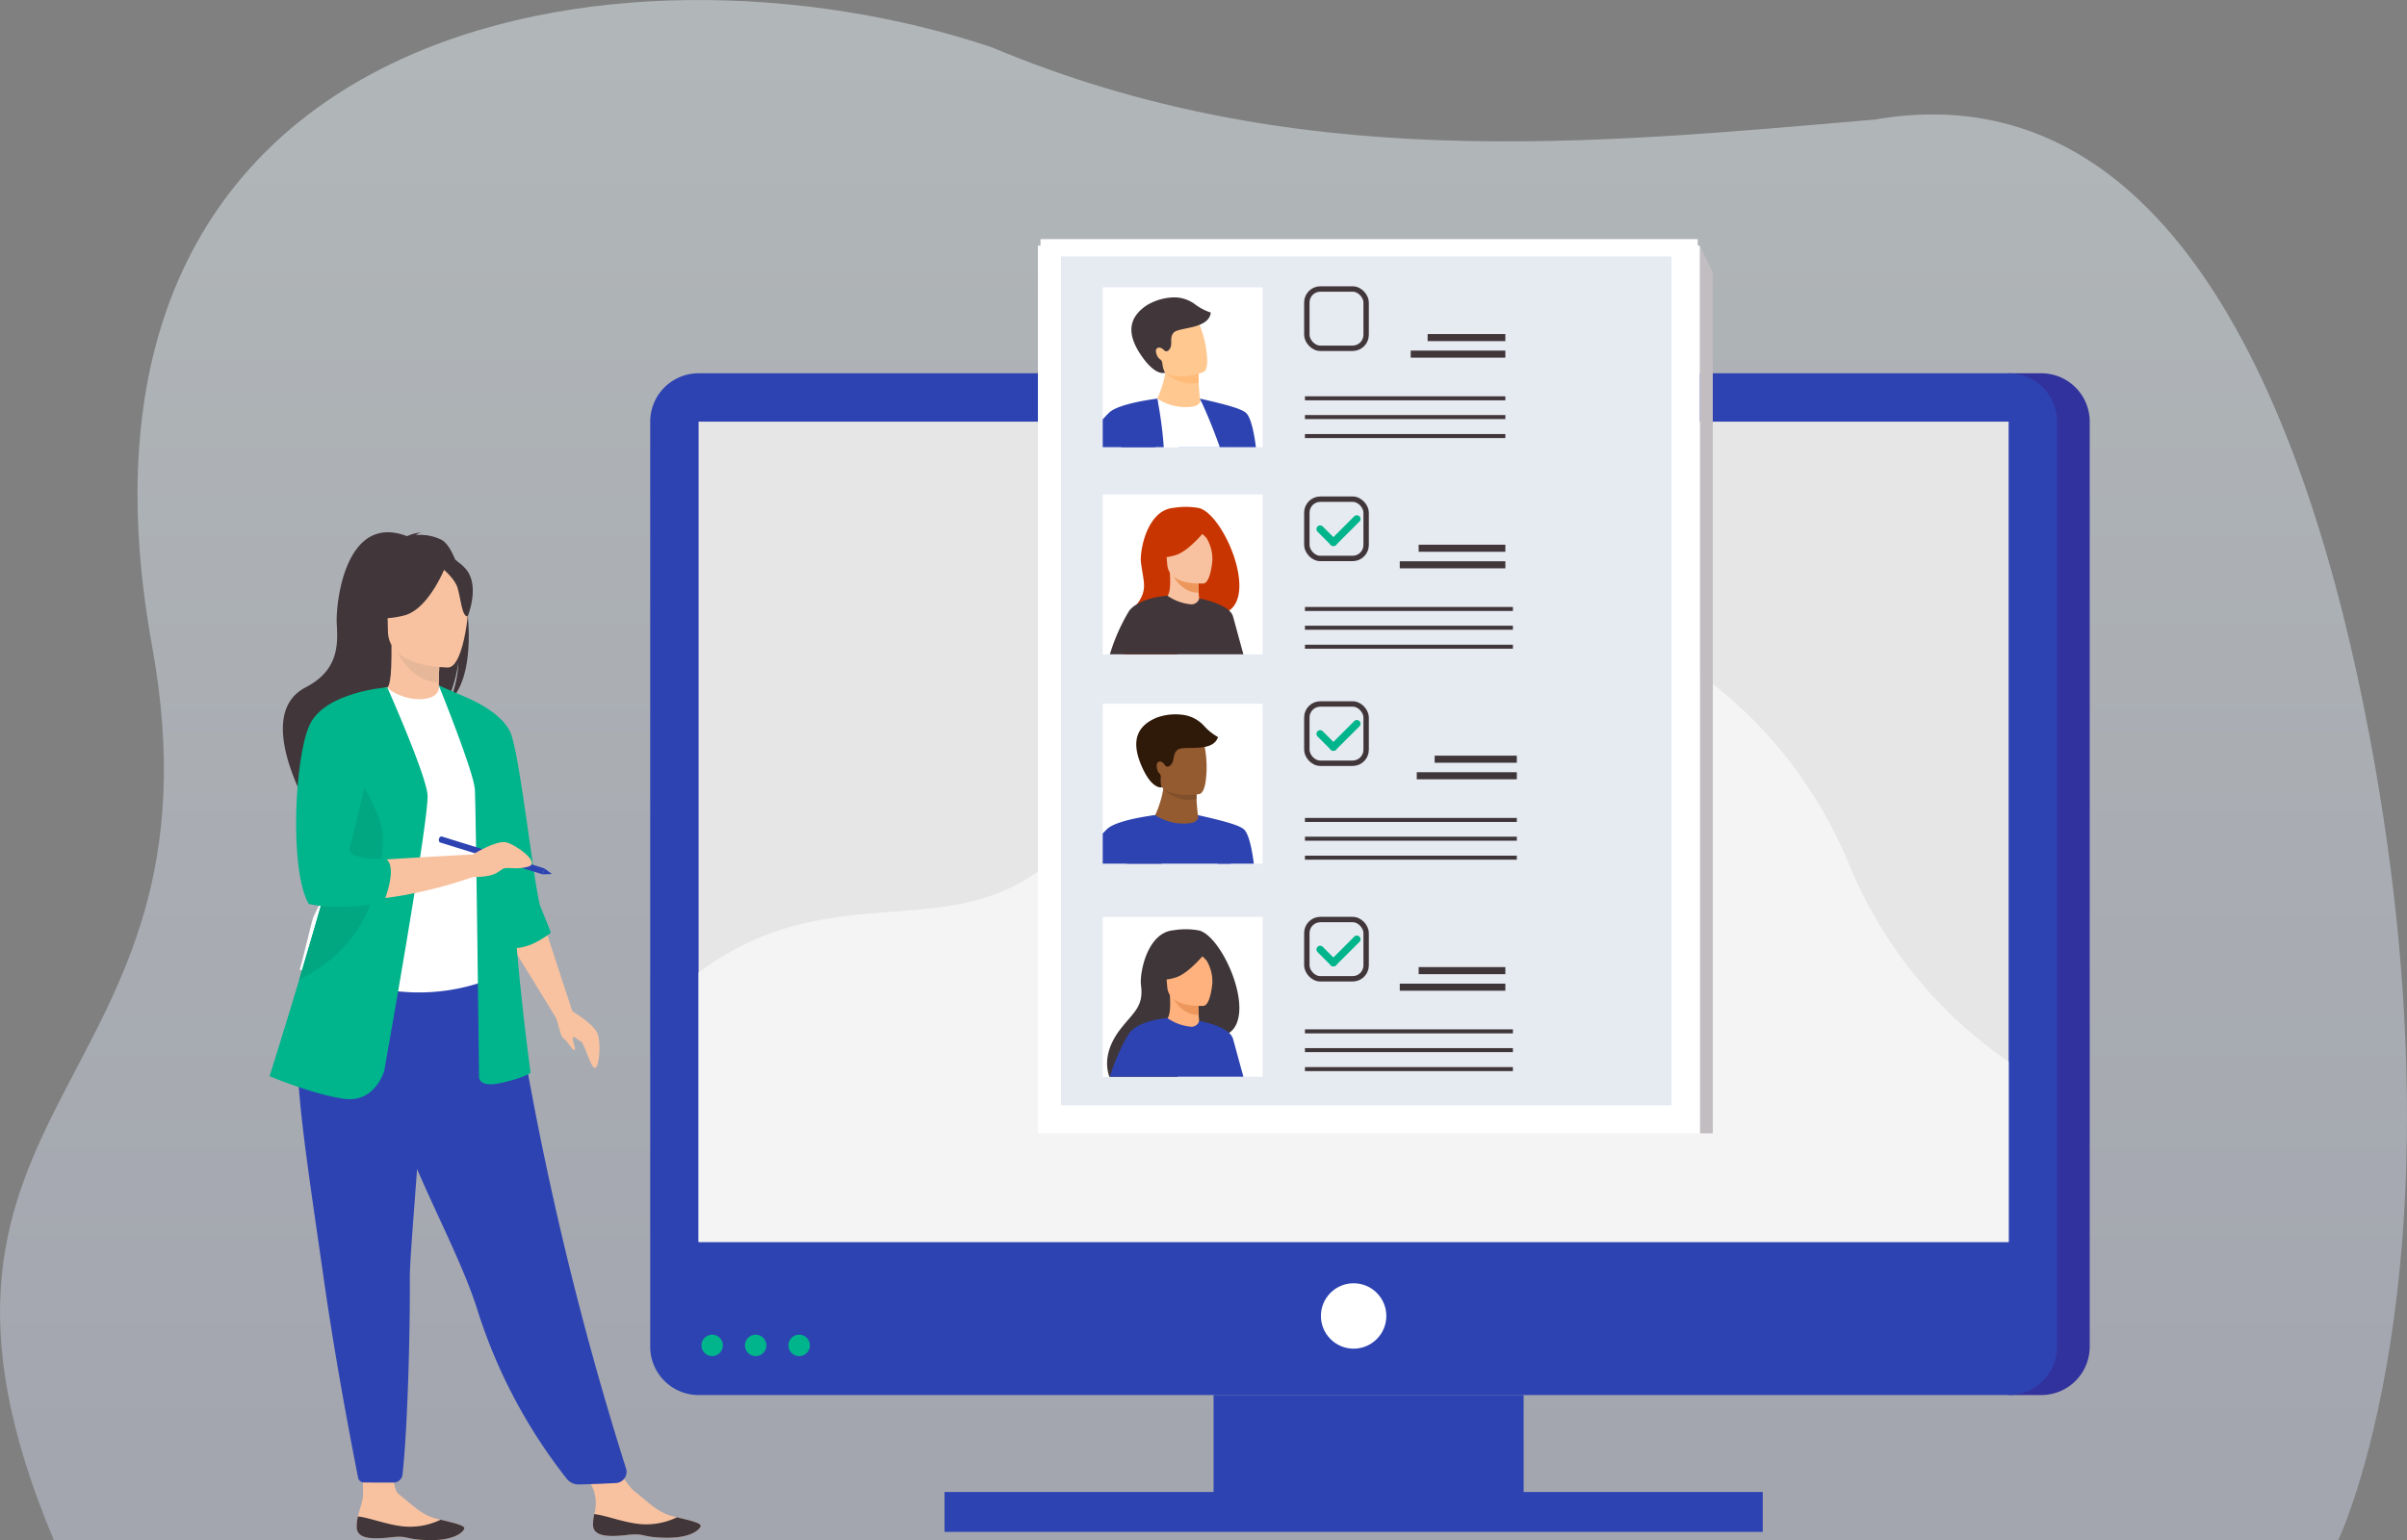<svg xmlns="http://www.w3.org/2000/svg" xmlns:xlink="http://www.w3.org/1999/xlink" width="446.493" height="285.781" viewBox="0 0 446.493 285.781">
  <rect x="0" y="0" width="446.493" height="285.781" fill="#808080" stroke="none"/>
  <defs>
    <linearGradient id="linear-gradient" x1="0.5" y1="1" x2="0.5" gradientUnits="objectBoundingBox">
      <stop offset="0" stop-color="#c5cadd"/>
      <stop offset="1" stop-color="#e4eff1"/>
    </linearGradient>
    <clipPath id="clip-path">
      <rect id="Rectangle_906" data-name="Rectangle 906" width="29.666" height="29.666"/>
    </clipPath>
  </defs>
  <g id="Groupe_3934" data-name="Groupe 3934" transform="translate(-42.083 -596.39)">
    <g id="connexion-28" transform="translate(-85.453 501.537)">
      <path id="Tracé_12189" data-name="Tracé 12189" d="M561.29,380.6s23.324-48.894,6.853-143.327c-10.36-59.4-34.932-130.21-92.814-120.239-52.916,4.559-107.835,10.142-163.8-13.4-68.338-22.961-176.971-5.827-155.787,111.052,14.989,82.7-52.846,83.634-18.232,165.917H561.29Z" opacity="0.5" fill="url(#linear-gradient)"/>
    </g>
    <g id="Groupe_3880" data-name="Groupe 3880" transform="translate(-657.434 -1230.486)">
      <g id="attribution-votes-34_2" data-name="attribution-votes-34 2" transform="translate(685.221 1805.665)">
        <path id="Tracé_11869" data-name="Tracé 11869" d="M324.884,272.47a.724.724,0,0,1,.758.675v.231a.724.724,0,0,1-.758.674" transform="translate(-19.785 -16.719)" fill="#0a0618"/>
        <g id="Groupe_3600" data-name="Groupe 3600" transform="translate(134.91 90.475)">
          <path id="Tracé_11870" data-name="Tracé 11870" d="M428.007,275.107V103.461a8.974,8.974,0,0,0-8.975-8.974h-6.063V284.081h6.063A8.975,8.975,0,0,0,428.007,275.107Z" transform="translate(-160.984 -94.487)" fill="#32329e"/>
          <path id="Tracé_11871" data-name="Tracé 11871" d="M393.594,284.081H150.583a8.975,8.975,0,0,1-8.974-8.975V103.461a8.974,8.974,0,0,1,8.974-8.974h243.01a8.974,8.974,0,0,1,8.973,8.974V275.107A8.973,8.973,0,0,1,393.594,284.081Z" transform="translate(-141.609 -94.487)" fill="#2d43b2"/>
          <rect id="Rectangle_717" data-name="Rectangle 717" width="243.01" height="152.215" transform="translate(8.974 8.974)" fill="#e6e6e6"/>
          <path id="Tracé_11872" data-name="Tracé 11872" d="M364.676,188.63c-24.735-59.647-107.638-70.3-136.455-15.938-20.7,39.042-46.838,13.59-76.947,36.058v49.986h243.01V225.281A81.915,81.915,0,0,1,364.676,188.63Z" transform="translate(-142.299 -97.546)" fill="#f4f4f4"/>
          <circle id="Ellipse_221" data-name="Ellipse 221" cx="6.067" cy="6.067" r="6.067" transform="translate(124.413 168.852)" fill="#fff"/>
          <g id="Groupe_3599" data-name="Groupe 3599" transform="translate(9.499 178.387)">
            <circle id="Ellipse_222" data-name="Ellipse 222" cx="1.993" cy="1.993" r="1.993" transform="translate(0 0.001)" fill="#00b48b"/>
            <circle id="Ellipse_223" data-name="Ellipse 223" cx="1.994" cy="1.994" r="1.994" transform="translate(8.068)" fill="#00b48b"/>
            <circle id="Ellipse_224" data-name="Ellipse 224" cx="1.993" cy="1.993" r="1.993" transform="translate(16.135 0.001)" fill="#00b48b"/>
          </g>
        </g>
        <path id="Tracé_11873" data-name="Tracé 11873" d="M324.66,316.647H307.824V298.659H250.307v17.988H200.4v7.4H352.178v-7.4Z" transform="translate(-10.897 -18.589)" fill="#2d43b2"/>
        <g id="Groupe_3605" data-name="Groupe 3605" transform="translate(206.826 66.787)">
          <path id="Tracé_11874" data-name="Tracé 11874" d="M353.687,233.688h-2.4V68.977l2.4,4.955Z" transform="translate(-228.496 -68.977)" fill="#c2bdc1"/>
          <rect id="Rectangle_718" data-name="Rectangle 718" width="122.792" height="164.711" fill="#fefefe"/>
          <g id="Groupe_3601" data-name="Groupe 3601" transform="translate(15.803 53.712)">
            <line id="Ligne_750" data-name="Ligne 750" x2="84.424" fill="none" stroke="#32329e" stroke-linecap="round" stroke-linejoin="round" stroke-miterlimit="10" stroke-width="0.882"/>
            <line id="Ligne_751" data-name="Ligne 751" x2="84.424" transform="translate(0 7.539)" fill="none" stroke="#32329e" stroke-linecap="round" stroke-linejoin="round" stroke-miterlimit="10" stroke-width="0.882"/>
            <line id="Ligne_752" data-name="Ligne 752" x2="84.424" transform="translate(0 15.079)" fill="none" stroke="#32329e" stroke-linecap="round" stroke-linejoin="round" stroke-miterlimit="10" stroke-width="0.882"/>
            <line id="Ligne_753" data-name="Ligne 753" x2="84.424" transform="translate(0 22.615)" fill="none" stroke="#32329e" stroke-linecap="round" stroke-linejoin="round" stroke-miterlimit="10" stroke-width="0.882"/>
            <line id="Ligne_754" data-name="Ligne 754" x2="49.498" transform="translate(0 30.154)" fill="none" stroke="#32329e" stroke-linecap="round" stroke-linejoin="round" stroke-miterlimit="10" stroke-width="0.882"/>
          </g>
          <g id="Groupe_3602" data-name="Groupe 3602" transform="translate(15.803 14.475)">
            <line id="Ligne_755" data-name="Ligne 755" x2="84.424" fill="none" stroke="#32329e" stroke-linecap="round" stroke-linejoin="round" stroke-miterlimit="10" stroke-width="0.882"/>
            <line id="Ligne_756" data-name="Ligne 756" x2="84.424" transform="translate(0 7.54)" fill="none" stroke="#32329e" stroke-linecap="round" stroke-linejoin="round" stroke-miterlimit="10" stroke-width="0.882"/>
            <line id="Ligne_757" data-name="Ligne 757" x2="84.424" transform="translate(0 15.08)" fill="none" stroke="#32329e" stroke-linecap="round" stroke-linejoin="round" stroke-miterlimit="10" stroke-width="0.882"/>
            <line id="Ligne_758" data-name="Ligne 758" x2="84.424" transform="translate(0 22.616)" fill="none" stroke="#32329e" stroke-linecap="round" stroke-linejoin="round" stroke-miterlimit="10" stroke-width="0.882"/>
            <line id="Ligne_759" data-name="Ligne 759" x2="49.498" transform="translate(0 30.154)" fill="none" stroke="#32329e" stroke-linecap="round" stroke-linejoin="round" stroke-miterlimit="10" stroke-width="0.882"/>
          </g>
          <g id="Groupe_3603" data-name="Groupe 3603" transform="translate(15.803 121.56)">
            <line id="Ligne_760" data-name="Ligne 760" x2="84.424" fill="none" stroke="#32329e" stroke-linecap="round" stroke-linejoin="round" stroke-miterlimit="10" stroke-width="0.882"/>
            <line id="Ligne_761" data-name="Ligne 761" x2="84.424" transform="translate(0 7.539)" fill="none" stroke="#32329e" stroke-linecap="round" stroke-linejoin="round" stroke-miterlimit="10" stroke-width="0.882"/>
            <line id="Ligne_762" data-name="Ligne 762" x2="34.333" transform="translate(0 15.078)" fill="none" stroke="#32329e" stroke-linecap="round" stroke-linejoin="round" stroke-miterlimit="10" stroke-width="0.882"/>
          </g>
          <g id="Groupe_3604" data-name="Groupe 3604" transform="translate(15.803 98.943)">
            <line id="Ligne_763" data-name="Ligne 763" x2="84.424" fill="none" stroke="#32329e" stroke-linecap="round" stroke-linejoin="round" stroke-miterlimit="10" stroke-width="0.882"/>
            <line id="Ligne_764" data-name="Ligne 764" x2="27.834" transform="translate(0 7.539)" fill="none" stroke="#32329e" stroke-linecap="round" stroke-linejoin="round" stroke-miterlimit="10" stroke-width="0.882"/>
          </g>
        </g>
        <g id="Groupe_3611" data-name="Groupe 3611" transform="translate(64.302 119.978)">
          <g id="Groupe_3608" data-name="Groupe 3608" transform="translate(56.47 170.064)">
            <path id="Tracé_11893" data-name="Tracé 11893" d="M446.022,355.979c.153,2.071,3.076,2.1,6.4,1.71s2.438.453,7.084.521,6.249-1.473,6.473-2.138c.2-.59-2.036-1.086-4.43-1.668-.3-.072-.6-.148-.906-.223-2.7-.688-4.488-2.708-6.8-4.472-2.187-1.671-5.01-7.719-5.01-7.719l-6.347-.286s2.674,5.421,3.676,7.758a7.663,7.663,0,0,1,.084,4.36A8.126,8.126,0,0,0,446.022,355.979Z" transform="translate(-442.483 -341.705)" fill="#f8c2a0"/>
            <path id="Tracé_11894" data-name="Tracé 11894" d="M448.891,358.622c3.319-.385,2.438.453,7.084.521s6.249-1.473,6.473-2.138c.2-.59-2.036-1.086-4.43-1.668l-.03.044a13.027,13.027,0,0,1-6.818,1.221c-3.119-.311-6.3-1.613-8.454-1.847a8.2,8.2,0,0,0-.22,2.156C442.65,358.983,445.573,359.007,448.891,358.622Z" transform="translate(-438.957 -342.637)" fill="#41363a"/>
          </g>
          <g id="Groupe_3609" data-name="Groupe 3609" transform="translate(16.156 166.246)">
            <path id="Tracé_11895" data-name="Tracé 11895" d="M489.707,356.114c.15,2.074,3.075,2.1,6.392,1.718s2.439.459,7.084.526,6.249-1.464,6.476-2.126c.2-.591-2.036-1.088-4.43-1.674-.3-.073-.6-.148-.905-.227-2.7-.687-4.485-2.712-6.792-4.476-2.187-1.674,0-11.582,0-11.582l-6.981-.68s.332,8.343.329,12.133c0,1.5-.689,2.936-.948,4.233A8.144,8.144,0,0,0,489.707,356.114Z" transform="translate(-489.695 -337.593)" fill="#f8c2a0"/>
            <path id="Tracé_11896" data-name="Tracé 11896" d="M496.1,359.09c3.323-.382,2.439.459,7.084.526s6.249-1.464,6.476-2.126c.2-.591-2.036-1.088-4.43-1.674l-.028.042a13.007,13.007,0,0,1-6.821,1.216c-3.119-.317-6.3-1.619-8.451-1.856a8.1,8.1,0,0,0-.223,2.154C489.858,359.447,492.781,359.473,496.1,359.09Z" transform="translate(-489.695 -338.851)" fill="#41363a"/>
          </g>
          <path id="Tracé_11897" data-name="Tracé 11897" d="M522.9,172.1c1.2-4.944-.542-7.246-2.113-8.473-.747-1.817-1.6-3.13-2.465-3.624a8.9,8.9,0,0,0-4.818-.92,2.263,2.263,0,0,1,1.018-.483,7.451,7.451,0,0,0-2.666.694c-11.474-4.421-13.278,12.473-13.036,16.4s.207,8.545-5.761,11.637c-11.388,5.9,3.786,28.134,3.786,28.134-.29-3.172,14.341-19.907,21.975-24.921,1.86-2.736,2.521-7.567,2.569-7.951a20.854,20.854,0,0,1-1.561,7.192C523.3,186.585,523.819,178.895,522.9,172.1Z" transform="translate(-486.355 -158.565)" fill="#41363a"/>
          <path id="Tracé_11898" data-name="Tracé 11898" d="M504.942,192.4c.038.016-3.687,1.951-6.487,1.183-2.636-.717-4.355-4.134-4.321-4.143,1.116-.221,1.438-1.755,1.414-8.344l.5.1,8.484,1.681s-.193,2.67-.2,5.184C504.33,190.174,504.46,192.178,504.942,192.4Z" transform="translate(-472.931 -160.174)" fill="#f8c2a0"/>
          <path id="Tracé_11899" data-name="Tracé 11899" d="M503.055,182.888s-.193,2.67-.2,5.184c-4.747-.135-7.255-4.465-8.285-6.865Z" transform="translate(-471.449 -160.181)" fill="#e6b899"/>
          <path id="Tracé_11900" data-name="Tracé 11900" d="M506.15,338.36a2.081,2.081,0,0,1-1.885,2.711l-3.314.155-3.506.109a2.81,2.81,0,0,1-2.268-1.037,98.48,98.48,0,0,1-16.639-31.5q-.221-.7-.468-1.414c-3.451-10.064-10.6-22.694-14.375-34.128-.6-1.821-1.139-3.535-1.622-5.158q-.233-.779-.45-1.531A121.3,121.3,0,0,1,457.3,243.8l27.225.217A599.278,599.278,0,0,0,506.15,338.36Z" transform="translate(-440.033 -164.65)" fill="#2d43b2"/>
          <path id="Tracé_11901" data-name="Tracé 11901" d="M515.635,224.474c-.067,12.954,1.9,18.514,1.9,18.514a36.582,36.582,0,0,1-25.511,1.563c-.164-.051-11.472-2.632-11.472-2.632.234-.526,2.295-9.255,2.519-9.735,2.925-6.283,5.145-9.035,5.494-10.968a41.087,41.087,0,0,0,.336-10.854,87.01,87.01,0,0,0-3.359-17.044,88.777,88.777,0,0,0,11.239-3.843c.9,1.125,3.667,2.3,6.063,2.25,2.761-.061,3.654-1.243,3.511-2.533,2.942,1.636,5.287,3.182,5.287,3.182,2.5,4.34,7.568,8.558,7.936,15.217C519.672,209.228,515.638,224.109,515.635,224.474Z" transform="translate(-474.958 -160.752)" fill="#fff"/>
          <path id="Tracé_11902" data-name="Tracé 11902" d="M514.76,227.01c-1.19,1.684-3.471,11.922-9.149,13.209,2.925-7.3,5.145-10.5,5.494-12.739a55.366,55.366,0,0,0,.336-12.609c1.9-3.33,3.318-5.614,3.318-5.614.15-.539,3.021-9.413,3.939-1.481S516.091,225.127,514.76,227.01Z" transform="translate(-497.497 -161.844)" fill="#6c88bf"/>
          <path id="Tracé_11903" data-name="Tracé 11903" d="M500.2,184.124s-11.232.184-11.241-6.81-1.462-11.682,5.709-12.1,8.565,2.255,9.137,4.587S503.122,183.9,500.2,184.124Z" transform="translate(-467.01 -159.037)" fill="#f8c2a0"/>
          <path id="Tracé_11904" data-name="Tracé 11904" d="M507.872,164.926s-3.076,8.208-7.794,9.421-6.766-.051-6.766-.051a13.363,13.363,0,0,0,4.369-7.895S505.552,161.02,507.872,164.926Z" transform="translate(-475.097 -158.918)" fill="#41363a"/>
          <path id="Tracé_11905" data-name="Tracé 11905" d="M488.011,165.649s2.3,1.833,2.857,3.614.81,5.448,1.879,5.323c0,0,2.315-5.576-.288-8.733C489.7,162.506,488.011,165.649,488.011,165.649Z" transform="translate(-456 -158.975)" fill="#41363a"/>
          <path id="Tracé_11906" data-name="Tracé 11906" d="M474.615,236.87l5.3,16.172-3.026,1.212-8.771-14.287Z" transform="translate(-423.753 -164.156)" fill="#f8c2a0"/>
          <path id="Tracé_11907" data-name="Tracé 11907" d="M472.416,191.593s6.254,2.482,8.066,6.352,4.548,29.825,5.643,32.49,1.91,4.776,1.91,4.776-3.152,2.657-6.325,2.853S472.416,191.593,472.416,191.593Z" transform="translate(-435.856 -160.923)" fill="#00b48b"/>
          <path id="Tracé_11908" data-name="Tracé 11908" d="M476.477,189.191s6.5,16.053,6.689,19.3.764,53.124.764,53.124-.382,2.293,4.013,1.335,5.543-1.912,5.543-1.912-4.2-30.765-3.058-41.465-8.791-28.153-8.791-28.153Z" transform="translate(-445.078 -160.752)" fill="#00b48b"/>
          <path id="Tracé_11909" data-name="Tracé 11909" d="M518.56,304.182c.063,8.437-.334,27.246-1.363,36.44a1.66,1.66,0,0,1-1.652,1.477h-2.84c-1.2,0-2.093-.009-2.689-.02a1.091,1.091,0,0,1-1.053-.882c-2.824-14.374-4.848-26.318-6.328-36.635-1.237-8.637-2.337-16.042-3.184-22.417-.852-6.414-1.446-11.786-1.657-16.324-.033-.714-.058-1.411-.071-2.085s-.018-1.337-.011-1.978l23.523-2.294C520.94,275.1,518.522,299,518.56,304.182Z" transform="translate(-492.544 -165.769)" fill="#2d43b2"/>
          <path id="Tracé_11910" data-name="Tracé 11910" d="M518.316,260.683s-1.658,5.987-7.39,5.222-13.884-4.2-13.884-4.2,2.449-7.742,5.5-17.913c3.688-12.311,8.253-28.183,10.4-38.194a62.021,62.021,0,0,0,1.169-6.827l4.756-9.227s7.092,15.915,7.474,19.929S518.316,260.683,518.316,260.683Z" transform="translate(-497.042 -160.777)" fill="#00b48b"/>
          <path id="Tracé_11911" data-name="Tracé 11911" d="M498.021,208.874l6.276-19.33a96.746,96.746,0,0,0-11.907,4.364s-2.488,3.207-4.026,10.606c0,0-1.626,17.762,2,24.258,0,0,11.466,2.293,29.81-4.013v-4.2s-20.064,1.05-24.172,1.528Z" transform="translate(-482.471 -160.777)" fill="#f8c2a0"/>
          <path id="Tracé_11912" data-name="Tracé 11912" d="M521.491,219.115c-.254,6.5-1.785,19.11-15.417,25.861-.034.019-.072.036-.107.051,3.688-12.311,8.253-28.183,10.4-38.194C518.875,210.571,521.631,215.537,521.491,219.115Z" transform="translate(-500.473 -162.011)" fill="#00a781"/>
          <path id="Tracé_11913" data-name="Tracé 11913" d="M521.286,189.544s-11.636.82-14.439,7.061-3.695,27.008-.128,33.123c0,0,4.91,1.4,13.6-.224l.32-.062s2.771-6.785.289-8.122c0,0-7.326.383-6.562-2.038S521.286,189.544,521.286,189.544Z" transform="translate(-499.462 -160.777)" fill="#00b48b"/>
          <g id="Groupe_3610" data-name="Groupe 3610" transform="translate(31.399 56.436)">
            <path id="Tracé_11914" data-name="Tracé 11914" d="M493.286,225.279l-.343,1.1-19.094-5.939a.734.734,0,0,1-.129-.675.543.543,0,0,1,.472-.427Z" transform="translate(-473.686 -219.34)" fill="#2d43b2"/>
            <path id="Tracé_11915" data-name="Tracé 11915" d="M473.922,226.778l-1.381-1.042-.343,1.1Z" transform="translate(-452.941 -219.797)" fill="#2d43b2"/>
          </g>
          <path id="Tracé_11916" data-name="Tracé 11916" d="M465.365,253.809s4.845,2.677,5.482,4.716.2,6.309-.57,6.245-1.915-4.587-2.552-4.906-1.53-1.274-1.53-.574.637,1.975.319,2.167-1.338-1.784-2.04-2.167-.994-3.534-1.676-4.38S465.365,253.809,465.365,253.809Z" transform="translate(-409.955 -165.365)" fill="#f8c2a0"/>
          <path id="Tracé_11917" data-name="Tracé 11917" d="M477.969,222.763s4.331-2.668,6.148-2.258,6.448,3.765,4.222,4.491-4.032-.035-4.89.492-1.489,1.491-5.481,1.478S477.969,222.763,477.969,222.763Z" transform="translate(-440.264 -162.984)" fill="#f8c2a0"/>
        </g>
      </g>
    </g>
    <rect id="Rectangle_971" data-name="Rectangle 971" width="121.908" height="164.854" transform="translate(235.096 640.762)" fill="#fff"/>
    <path id="Tracé_12458" data-name="Tracé 12458" d="M0,0H113.242V157.525H0Z" transform="translate(238.902 643.972)" fill="#e6eaf1"/>
    <g id="Groupe_3881" data-name="Groupe 3881" transform="translate(246.633 649.705)">
      <rect id="Rectangle_905" data-name="Rectangle 905" width="29.666" height="29.666" transform="translate(0 0)" fill="#fff"/>
      <g id="Groupe_3824" data-name="Groupe 3824" transform="translate(0 0)" clip-path="url(#clip-path)">
        <path id="Tracé_12340" data-name="Tracé 12340" d="M1472.77,908.8h-23.457l16.815-37.705,5.818,13.035,2.125,12.675Z" transform="translate(-1448.086 -850.446)" fill="#88a0e2"/>
        <path id="Tracé_12341" data-name="Tracé 12341" d="M1444.81,864.714l3.757-.975,3.65-1.293a18.685,18.685,0,0,0,3.627,1.293c1.643.306,7.129,9.47,7.129,9.853s-4.29,27.666-4.29,27.666h-20.709Z" transform="translate(-1438.442 -843.088)" fill="#fff"/>
        <path id="Tracé_12342" data-name="Tracé 12342" d="M1515.333,837.287a9.538,9.538,0,0,1-6.527-1.489,18.875,18.875,0,0,0,1.513-4.9c.009-.058.016-.115.023-.169a5.059,5.059,0,0,0,.049-1.13l4.784.112s1.294.628,1.284,1.042q-.007.332-.009.635c0,.55.008,1.031.027,1.444.059,1.345.25,2.973.25,2.973S1517.211,836.964,1515.333,837.287Z" transform="translate(-1498.683 -815.149)" fill="#ffc891"/>
        <path id="Tracé_12343" data-name="Tracé 12343" d="M1524.522,837.736a6.613,6.613,0,0,1-6.158-1.933c-.065-.074-.1-.118-.1-.118.039-.018.079-.035.122-.051,1.362-.515,4.466-.24,6.162.426C1524.545,836.611,1524.5,837.323,1524.522,837.736Z" transform="translate(-1506.728 -820.057)" fill="#fb7"/>
        <path id="Tracé_12344" data-name="Tracé 12344" d="M1499.488,772.783c1.233,3.325,5.646,2.446,7.524,1.9.529-.153.856-.281.856-.281.58-.267.754-1.284.694-2.565a19.822,19.822,0,0,0-1.722-6.971c-.874-1.293-2.325-2.6-6.6-.738S1497.908,768.523,1499.488,772.783Z" transform="translate(-1489.193 -758.678)" fill="#ffc891"/>
        <path id="Tracé_12345" data-name="Tracé 12345" d="M1488.614,746.818a6.474,6.474,0,0,0-3.85-1.374,10.182,10.182,0,0,0-5.185,1.442c-3.369,2.234-3.839,5.188-1.154,9.2,2.839,4.242,4.57,3.309,4.57,3.309s-.331-.106-.542-1.545c-.012-.082-.02-.15-.027-.21a.978.978,0,0,0-.439-.731c-.523-.326-.955-1.51-.635-1.916.386-.49,1.116-.1,1.387.246a.569.569,0,0,0,.831.038c1.011-.914.025-2.221.958-3.287s6.526-.586,6.892-3.731A9.942,9.942,0,0,1,1488.614,746.818Z" transform="translate(-1471.37 -743.578)" fill="#41363a"/>
        <path id="Tracé_12346" data-name="Tracé 12346" d="M1561.785,871.1s5.875,12.122,6.641,21.482a93.278,93.278,0,0,1,0,16.223,63.354,63.354,0,0,0,4.183-19.958c.161-4.811-.61-13.52-2.245-15.062C1569.567,873.03,1567.175,872.312,1561.785,871.1Z" transform="translate(-1543.742 -850.446)" fill="#2d43b2"/>
        <path id="Tracé_12347" data-name="Tracé 12347" d="M1389.955,887.127c-.019,1.384-.073,2.831-.171,4.329a74.262,74.262,0,0,1-3.115,17.159h-19.227s2.383-5.792,5.26-12.087c.5-1.1,1.024-2.221,1.547-3.325a75.833,75.833,0,0,1,5.954-10.9c4.29-5.72,8.376-11.2,8.376-11.2A74.574,74.574,0,0,1,1389.955,887.127Z" transform="translate(-1378.454 -850.446)" fill="#2d43b2"/>
        <path id="Tracé_12348" data-name="Tracé 12348" d="M1414.6,1021.568s-3.949,1.566-11.975.718c.5-1.1,1.023-2.221,1.547-3.325Z" transform="translate(-1408.379 -976.203)" fill="#9db0f4"/>
        <path id="Tracé_12349" data-name="Tracé 12349" d="M1449.942,977.58c-.019,1.384-.073,2.831-.171,4.329-2.587-.14-11.841-.65-11.8-.782.051-.153.856-3.677.856-3.677s7.779,1.89,11.1,0Z" transform="translate(-1438.441 -940.898)" fill="#9db0f4"/>
        <path id="Tracé_12350" data-name="Tracé 12350" d="M1493.792,997.26s2.758-1.637,4.035-1.559,3.32.487,3.626,1.559-.46.549-2.171.882c-1.009.2-1.627,1.646-2.937,1.773a18.093,18.093,0,0,1-2.554-.358v-2.3Z" transform="translate(-1485.914 -956.418)" fill="#ffb27d"/>
        <path id="Tracé_12351" data-name="Tracé 12351" d="M1398.284,871.1s-7.059.835-8.9,2.571c-3.109,2.937-11.287,14.041-10.479,18.911.536,3.232,15.474,3.232,15.474,3.232a10.328,10.328,0,0,0,2.523-2.276,4.994,4.994,0,0,0,.9-3.806l-9.239-3.14s4.507-4.369,7.979-4.6C1399.088,881.826,1398.284,871.1,1398.284,871.1Z" transform="translate(-1388.159 -850.446)" fill="#2d43b2"/>
      </g>
    </g>
    <g id="Groupe_3882" data-name="Groupe 3882" transform="translate(284.148 649.486)">
      <g id="Groupe_3826" data-name="Groupe 3826" transform="translate(0 20.439)">
        <rect id="Rectangle_907" data-name="Rectangle 907" width="37.174" height="0.746" fill="#41363a"/>
        <rect id="Rectangle_908" data-name="Rectangle 908" width="37.174" height="0.746" transform="translate(0 3.481)" fill="#41363a"/>
        <rect id="Rectangle_909" data-name="Rectangle 909" width="37.174" height="0.746" transform="translate(0 7.004)" fill="#41363a"/>
      </g>
      <rect id="Rectangle_911" data-name="Rectangle 911" width="14.416" height="1.312" transform="translate(22.758 8.886)" fill="#41363a"/>
      <rect id="Rectangle_912" data-name="Rectangle 912" width="17.556" height="1.312" transform="translate(19.618 11.959)" fill="#41363a"/>
    </g>
    <g id="Groupe_3883" data-name="Groupe 3883" transform="translate(246.633 726.983)">
      <g id="Groupe_3832" data-name="Groupe 3832" transform="translate(0)">
        <g id="Groupe_3831" data-name="Groupe 3831">
          <rect id="Rectangle_913" data-name="Rectangle 913" width="29.666" height="29.666" fill="#fff"/>
          <g id="Groupe_3828" data-name="Groupe 3828" clip-path="url(#clip-path)">
            <path id="Tracé_12352" data-name="Tracé 12352" d="M1442.21,1428.421l3.757-.975,3.65-1.293a35.389,35.389,0,0,0,3.781,1.049c1.643.306,6.976,9.714,6.976,10.1s.153,27.852.153,27.852l-25.152-.186Z" transform="translate(-1436.231 -1406.795)" fill="#2d43b2"/>
            <path id="Tracé_12353" data-name="Tracé 12353" d="M1512.732,1401a9.537,9.537,0,0,1-6.527-1.489,18.884,18.884,0,0,0,1.513-4.9c.009-.058.016-.115.023-.169a5.053,5.053,0,0,0,.049-1.13l4.784.111s1.294.629,1.284,1.042q-.008.332-.009.635c0,.55.007,1.031.027,1.444.06,1.344.25,2.973.25,2.973S1514.61,1400.672,1512.732,1401Z" transform="translate(-1496.472 -1378.857)" fill="#945a30"/>
            <path id="Tracé_12354" data-name="Tracé 12354" d="M1521.922,1401.443a6.613,6.613,0,0,1-6.158-1.933c-.065-.074-.1-.118-.1-.118.039-.018.079-.034.122-.051,1.362-.515,4.466-.24,6.161.426C1521.945,1400.318,1521.9,1401.03,1521.922,1401.443Z" transform="translate(-1504.517 -1383.765)" fill="#804f2b"/>
            <path id="Tracé_12355" data-name="Tracé 12355" d="M1496.887,1336.491c1.233,3.325,5.646,2.446,7.524,1.9.529-.153.856-.281.856-.281.58-.267.754-1.284.694-2.565a19.823,19.823,0,0,0-1.722-6.971c-.874-1.293-2.325-2.6-6.6-.738S1495.307,1332.23,1496.887,1336.491Z" transform="translate(-1204.356 -1583.996) rotate(11)" fill="#945a30"/>
            <path id="Tracé_12356" data-name="Tracé 12356" d="M1486.014,1310.526a6.474,6.474,0,0,0-3.85-1.374,10.187,10.187,0,0,0-5.185,1.442c-3.369,2.234-3.839,5.188-1.154,9.2,2.839,4.242,4.57,3.309,4.57,3.309s-.331-.106-.542-1.545c-.012-.082-.02-.15-.027-.209a.979.979,0,0,0-.44-.731c-.523-.326-.955-1.51-.635-1.916.387-.49,1.116-.1,1.387.246a.568.568,0,0,0,.831.038c1.011-.914.026-2.221.958-3.287s6.525-.586,6.892-3.731A9.954,9.954,0,0,1,1486.014,1310.526Z" transform="translate(-1189.743 -1565.773) rotate(11)" fill="#2f1909"/>
            <path id="Tracé_12357" data-name="Tracé 12357" d="M1559.185,1434.805s5.875,12.122,6.641,21.482a93.276,93.276,0,0,1,0,16.223,63.355,63.355,0,0,0,4.183-19.958c.161-4.81-.61-13.52-2.245-15.061C1566.967,1436.738,1564.575,1436.02,1559.185,1434.805Z" transform="translate(-1541.531 -1414.154)" fill="#2d43b2"/>
            <path id="Tracé_12358" data-name="Tracé 12358" d="M1395.683,1434.805h0s-7.059.834-8.9,2.571c-3.109,2.936-11.287,14.041-10.479,18.911.179,1.08,4.366,4.379,6.668,4.858.583,4.583-.861,11.365-.861,11.365l11.659-.186a74.277,74.277,0,0,0,3.114-17.159c.1-1.5.152-2.944.171-4.329A74.586,74.586,0,0,0,1395.683,1434.805Z" transform="translate(-1385.947 -1414.154)" fill="#2d43b2"/>
          </g>
        </g>
      </g>
      <g id="Groupe_3834" data-name="Groupe 3834" transform="translate(37.516 0.739)">
        <g id="Groupe_3833" data-name="Groupe 3833" transform="translate(0 20.439)">
          <rect id="Rectangle_917" data-name="Rectangle 917" width="39.302" height="0.746" fill="#3f363a"/>
          <rect id="Rectangle_918" data-name="Rectangle 918" width="39.302" height="0.746" transform="translate(0 3.481)" fill="#3f363a"/>
          <rect id="Rectangle_919" data-name="Rectangle 919" width="39.302" height="0.746" transform="translate(0 7.004)" fill="#3f363a"/>
        </g>
        <rect id="Rectangle_921" data-name="Rectangle 921" width="15.241" height="1.312" transform="translate(24.06 8.886)" fill="#3f363a"/>
        <rect id="Rectangle_922" data-name="Rectangle 922" width="18.561" height="1.312" transform="translate(20.741 11.959)" fill="#3f363a"/>
      </g>
    </g>
    <g id="Groupe_3884" data-name="Groupe 3884" transform="translate(246.633 688.138)">
      <g id="Groupe_3839" data-name="Groupe 3839" transform="translate(0 0)">
        <rect id="Rectangle_923" data-name="Rectangle 923" width="29.666" height="29.666" fill="#fff"/>
        <g id="Groupe_3838" data-name="Groupe 3838" transform="translate(0.812 2.288)">
          <g id="Groupe_3837" data-name="Groupe 3837">
            <g id="Groupe_3836" data-name="Groupe 3836">
              <path id="Tracé_12365" data-name="Tracé 12365" d="M1463.635,1025.657a13.711,13.711,0,0,0-4.743-.05c-4.97.395-6.358,8.043-6.07,10.206.533,3.987,1.32,5.033-1.067,8.12-2.6,3.365-2.918,6.482-2.073,8.855h9.887c2.707-2.38,6.4-5.643,8.723-7.663a3.926,3.926,0,0,0,.877-.453C1474.241,1041.175,1468.042,1026.879,1463.635,1025.657Z" transform="translate(-1446.532 -1025.41)" fill="#c93500"/>
              <path id="Tracé_12366" data-name="Tracé 12366" d="M1524.73,1113.257a6.139,6.139,0,0,1-3.715.924c-1.553-.32-3.131-2.419-3.11-2.425.638-.169,1.224-.886.969-4.7l.3.039,4.975.662s-.014,1.554.075,3.01C1524.294,1111.988,1524.441,1113.144,1524.73,1113.257Z" transform="translate(-1507.234 -1094.847)" fill="#f8c2a0"/>
              <path id="Tracé_12367" data-name="Tracé 12367" d="M1531.344,1107.977s-.014,1.554.074,3.01c-2.754.1-4.366-2.32-5.05-3.673Z" transform="translate(-1514.433 -1095.069)" fill="#ed975d"/>
              <path id="Tracé_12368" data-name="Tracé 12368" d="M1526.214,1058.863s-6.5.518-6.76-3.534-1.275-6.714,2.864-7.217,5.045.992,5.46,2.323S1527.9,1058.623,1526.214,1058.863Z" transform="translate(-1508.297 -1044.633)" fill="#f8c2a0"/>
              <path id="Tracé_12369" data-name="Tracé 12369" d="M1515.869,1045.054s-3.289,4.359-5.978,5.234-3.921.218-3.921.218a10.985,10.985,0,0,0,1.835-4.079,1.979,1.979,0,0,1,1.347-1.485C1511.08,1044.348,1514.785,1043.466,1515.869,1045.054Z" transform="translate(-1497.083 -1041.353)" fill="#c93500"/>
              <path id="Tracé_12370" data-name="Tracé 12370" d="M1554.83,1045.453a10.179,10.179,0,0,1,2.271,1.893,7.823,7.823,0,0,1,1.086,4.019s1.221-4.553-.4-6.286C1556.062,1043.242,1554.83,1045.453,1554.83,1045.453Z" transform="translate(-1538.638 -1041.518)" fill="#c93500"/>
              <path id="Tracé_12371" data-name="Tracé 12371" d="M1472.846,1139.673a2.454,2.454,0,0,0-.74-1.132c-1.707-1.592-5.542-2.241-5.542-2.241v0a.384.384,0,0,1-.008.042v0a1.5,1.5,0,0,1-1.64,1.026,9,9,0,0,1-4.225-1.57l-.03-.018s0,0,0,0v0s-5.313.327-7.152,2.892a35.6,35.6,0,0,0-3.52,7.985h24.765C1473.9,1143.548,1473.112,1140.649,1472.846,1139.673Z" transform="translate(-1449.47 -1119.28)" fill="#41363a"/>
            </g>
          </g>
        </g>
      </g>
      <g id="Groupe_3841" data-name="Groupe 3841" transform="translate(37.516 0.439)">
        <g id="Groupe_3840" data-name="Groupe 3840" transform="translate(0 20.439)">
          <rect id="Rectangle_924" data-name="Rectangle 924" width="38.575" height="0.746" fill="#41363a"/>
          <rect id="Rectangle_925" data-name="Rectangle 925" width="38.575" height="0.746" transform="translate(0 3.481)" fill="#41363a"/>
          <rect id="Rectangle_926" data-name="Rectangle 926" width="38.575" height="0.746" transform="translate(0 7.004)" fill="#41363a"/>
        </g>
        <rect id="Rectangle_928" data-name="Rectangle 928" width="16.081" height="1.312" transform="translate(21.093 8.886)" fill="#41363a"/>
        <rect id="Rectangle_929" data-name="Rectangle 929" width="19.584" height="1.312" transform="translate(17.59 11.959)" fill="#41363a"/>
      </g>
    </g>
    <g id="Groupe_3885" data-name="Groupe 3885" transform="translate(246.633 766.514)">
      <g id="Groupe_3839-2" data-name="Groupe 3839" transform="translate(0 0)">
        <rect id="Rectangle_923-2" data-name="Rectangle 923" width="29.666" height="29.666" fill="#fff"/>
        <g id="Groupe_3838-2" data-name="Groupe 3838" transform="translate(0.812 2.288)">
          <g id="Groupe_3837-2" data-name="Groupe 3837">
            <g id="Groupe_3836-2" data-name="Groupe 3836">
              <path id="Tracé_12365-2" data-name="Tracé 12365" d="M1463.635,1025.657a13.711,13.711,0,0,0-4.743-.05c-4.97.395-6.358,8.043-6.07,10.206.533,3.987-1.412,5.033-3.8,8.12-2.6,3.365-2.918,6.482-2.073,8.855h12.618c2.707-2.38,6.4-5.643,8.723-7.663a3.926,3.926,0,0,0,.877-.453C1474.241,1041.175,1468.042,1026.879,1463.635,1025.657Z" transform="translate(-1446.532 -1025.41)" fill="#3f363a"/>
              <path id="Tracé_12366-2" data-name="Tracé 12366" d="M1524.73,1113.257a6.139,6.139,0,0,1-3.715.924c-1.553-.32-3.131-2.419-3.11-2.425.638-.169,1.224-.886.969-4.7l.3.039,4.975.662s-.014,1.554.075,3.01C1524.294,1111.988,1524.441,1113.144,1524.73,1113.257Z" transform="translate(-1507.234 -1094.847)" fill="#ffb27d"/>
              <path id="Tracé_12367-2" data-name="Tracé 12367" d="M1531.344,1107.977s-.014,1.554.074,3.01c-2.754.1-4.366-2.32-5.05-3.673Z" transform="translate(-1514.433 -1095.069)" fill="#ed975d"/>
              <path id="Tracé_12368-2" data-name="Tracé 12368" d="M1526.214,1058.863s-6.5.518-6.76-3.534-1.275-6.714,2.864-7.217,5.045.992,5.46,2.323S1527.9,1058.623,1526.214,1058.863Z" transform="translate(-1508.297 -1044.633)" fill="#ffb27d"/>
              <path id="Tracé_12369-2" data-name="Tracé 12369" d="M1515.869,1045.054s-3.289,4.359-5.978,5.234-3.921.218-3.921.218a10.985,10.985,0,0,0,1.835-4.079,1.979,1.979,0,0,1,1.347-1.485C1511.08,1044.348,1514.785,1043.466,1515.869,1045.054Z" transform="translate(-1497.083 -1041.353)" fill="#3f363a"/>
              <path id="Tracé_12370-2" data-name="Tracé 12370" d="M1554.83,1045.453a10.179,10.179,0,0,1,2.271,1.893,7.823,7.823,0,0,1,1.086,4.019s1.221-4.553-.4-6.286C1556.062,1043.242,1554.83,1045.453,1554.83,1045.453Z" transform="translate(-1538.638 -1041.518)" fill="#3f363a"/>
              <path id="Tracé_12371-2" data-name="Tracé 12371" d="M1472.846,1139.673a2.454,2.454,0,0,0-.74-1.132c-1.707-1.592-5.542-2.241-5.542-2.241v0a.384.384,0,0,1-.008.042v0a1.5,1.5,0,0,1-1.64,1.026,9,9,0,0,1-4.225-1.57l-.03-.018s0,0,0,0v0s-5.313.327-7.152,2.892a35.6,35.6,0,0,0-3.52,7.985h24.765C1473.9,1143.548,1473.112,1140.649,1472.846,1139.673Z" transform="translate(-1449.47 -1119.28)" fill="#2d43b2"/>
            </g>
          </g>
        </g>
      </g>
      <g id="Groupe_3841-2" data-name="Groupe 3841" transform="translate(37.516 0.439)">
        <g id="Groupe_3840-2" data-name="Groupe 3840" transform="translate(0 20.439)">
          <rect id="Rectangle_924-2" data-name="Rectangle 924" width="38.575" height="0.746" fill="#3f363a"/>
          <rect id="Rectangle_925-2" data-name="Rectangle 925" width="38.575" height="0.746" transform="translate(0 3.481)" fill="#3f363a"/>
          <rect id="Rectangle_926-2" data-name="Rectangle 926" width="38.575" height="0.746" transform="translate(0 7.004)" fill="#3f363a"/>
        </g>
        <rect id="Rectangle_928-2" data-name="Rectangle 928" width="16.081" height="1.312" transform="translate(21.093 8.886)" fill="#3f363a"/>
        <rect id="Rectangle_929-2" data-name="Rectangle 929" width="19.584" height="1.312" transform="translate(17.59 11.959)" fill="#3f363a"/>
      </g>
    </g>
    <g id="Groupe_3886" data-name="Groupe 3886" transform="translate(284.066 688.203)">
      <g id="Rectangle_856" data-name="Rectangle 856" transform="translate(-0.067 0.312)" fill="none" stroke="#41363a" stroke-width="1">
        <rect width="12" height="12" rx="3" stroke="none"/>
        <rect x="0.5" y="0.5" width="11" height="11" rx="2.5" fill="none"/>
      </g>
      <g id="Groupe_3724" data-name="Groupe 3724" transform="translate(2.223 3.791)">
        <path id="Tracé_11931" data-name="Tracé 11931" d="M89.3,115.581a.685.685,0,0,1-.968,0l-2.456-2.455a.685.685,0,0,1,0-.968h0a.685.685,0,0,1,.968,0l2.455,2.456a.685.685,0,0,1,0,.968Z" transform="translate(-85.679 -110.068)" fill="#00b48b"/>
        <path id="Tracé_11932" data-name="Tracé 11932" d="M118.236,92.582a.685.685,0,0,1,0-.968l4.345-4.345a.685.685,0,0,1,.968,0h0a.684.684,0,0,1,0,.968L119.2,92.582a.685.685,0,0,1-.968,0Z" transform="translate(-115.58 -87.069)" fill="#00b48b"/>
      </g>
    </g>
    <g id="Groupe_3887" data-name="Groupe 3887" transform="translate(284.066 726.203)">
      <g id="Rectangle_856-2" data-name="Rectangle 856" transform="translate(-0.067 0.312)" fill="none" stroke="#41363a" stroke-width="1">
        <rect width="12" height="12" rx="3" stroke="none"/>
        <rect x="0.5" y="0.5" width="11" height="11" rx="2.5" fill="none"/>
      </g>
      <g id="Groupe_3724-2" data-name="Groupe 3724" transform="translate(2.223 3.791)">
        <path id="Tracé_11931-2" data-name="Tracé 11931" d="M89.3,115.581a.685.685,0,0,1-.968,0l-2.456-2.455a.685.685,0,0,1,0-.968h0a.685.685,0,0,1,.968,0l2.455,2.456a.685.685,0,0,1,0,.968Z" transform="translate(-85.679 -110.068)" fill="#00b48b"/>
        <path id="Tracé_11932-2" data-name="Tracé 11932" d="M118.236,92.582a.685.685,0,0,1,0-.968l4.345-4.345a.685.685,0,0,1,.968,0h0a.684.684,0,0,1,0,.968L119.2,92.582a.685.685,0,0,1-.968,0Z" transform="translate(-115.58 -87.069)" fill="#00b48b"/>
      </g>
    </g>
    <g id="Groupe_3888" data-name="Groupe 3888" transform="translate(284.066 766.203)">
      <g id="Rectangle_856-3" data-name="Rectangle 856" transform="translate(-0.067 0.312)" fill="none" stroke="#41363a" stroke-width="1">
        <rect width="12" height="12" rx="3" stroke="none"/>
        <rect x="0.5" y="0.5" width="11" height="11" rx="2.5" fill="none"/>
      </g>
      <g id="Groupe_3724-3" data-name="Groupe 3724" transform="translate(2.223 3.791)">
        <path id="Tracé_11931-3" data-name="Tracé 11931" d="M89.3,115.581a.685.685,0,0,1-.968,0l-2.456-2.455a.685.685,0,0,1,0-.968h0a.685.685,0,0,1,.968,0l2.455,2.456a.685.685,0,0,1,0,.968Z" transform="translate(-85.679 -110.068)" fill="#00b48b"/>
        <path id="Tracé_11932-3" data-name="Tracé 11932" d="M118.236,92.582a.685.685,0,0,1,0-.968l4.345-4.345a.685.685,0,0,1,.968,0h0a.684.684,0,0,1,0,.968L119.2,92.582a.685.685,0,0,1-.968,0Z" transform="translate(-115.58 -87.069)" fill="#00b48b"/>
      </g>
    </g>
    <g id="Groupe_3889" data-name="Groupe 3889" transform="translate(284.066 649.203)">
      <g id="Rectangle_856-4" data-name="Rectangle 856" transform="translate(-0.067 0.312)" fill="none" stroke="#41363a" stroke-width="1">
        <rect width="12" height="12" rx="3" stroke="none"/>
        <rect x="0.5" y="0.5" width="11" height="11" rx="2.5" fill="none"/>
      </g>
    </g>
  </g>
</svg>
